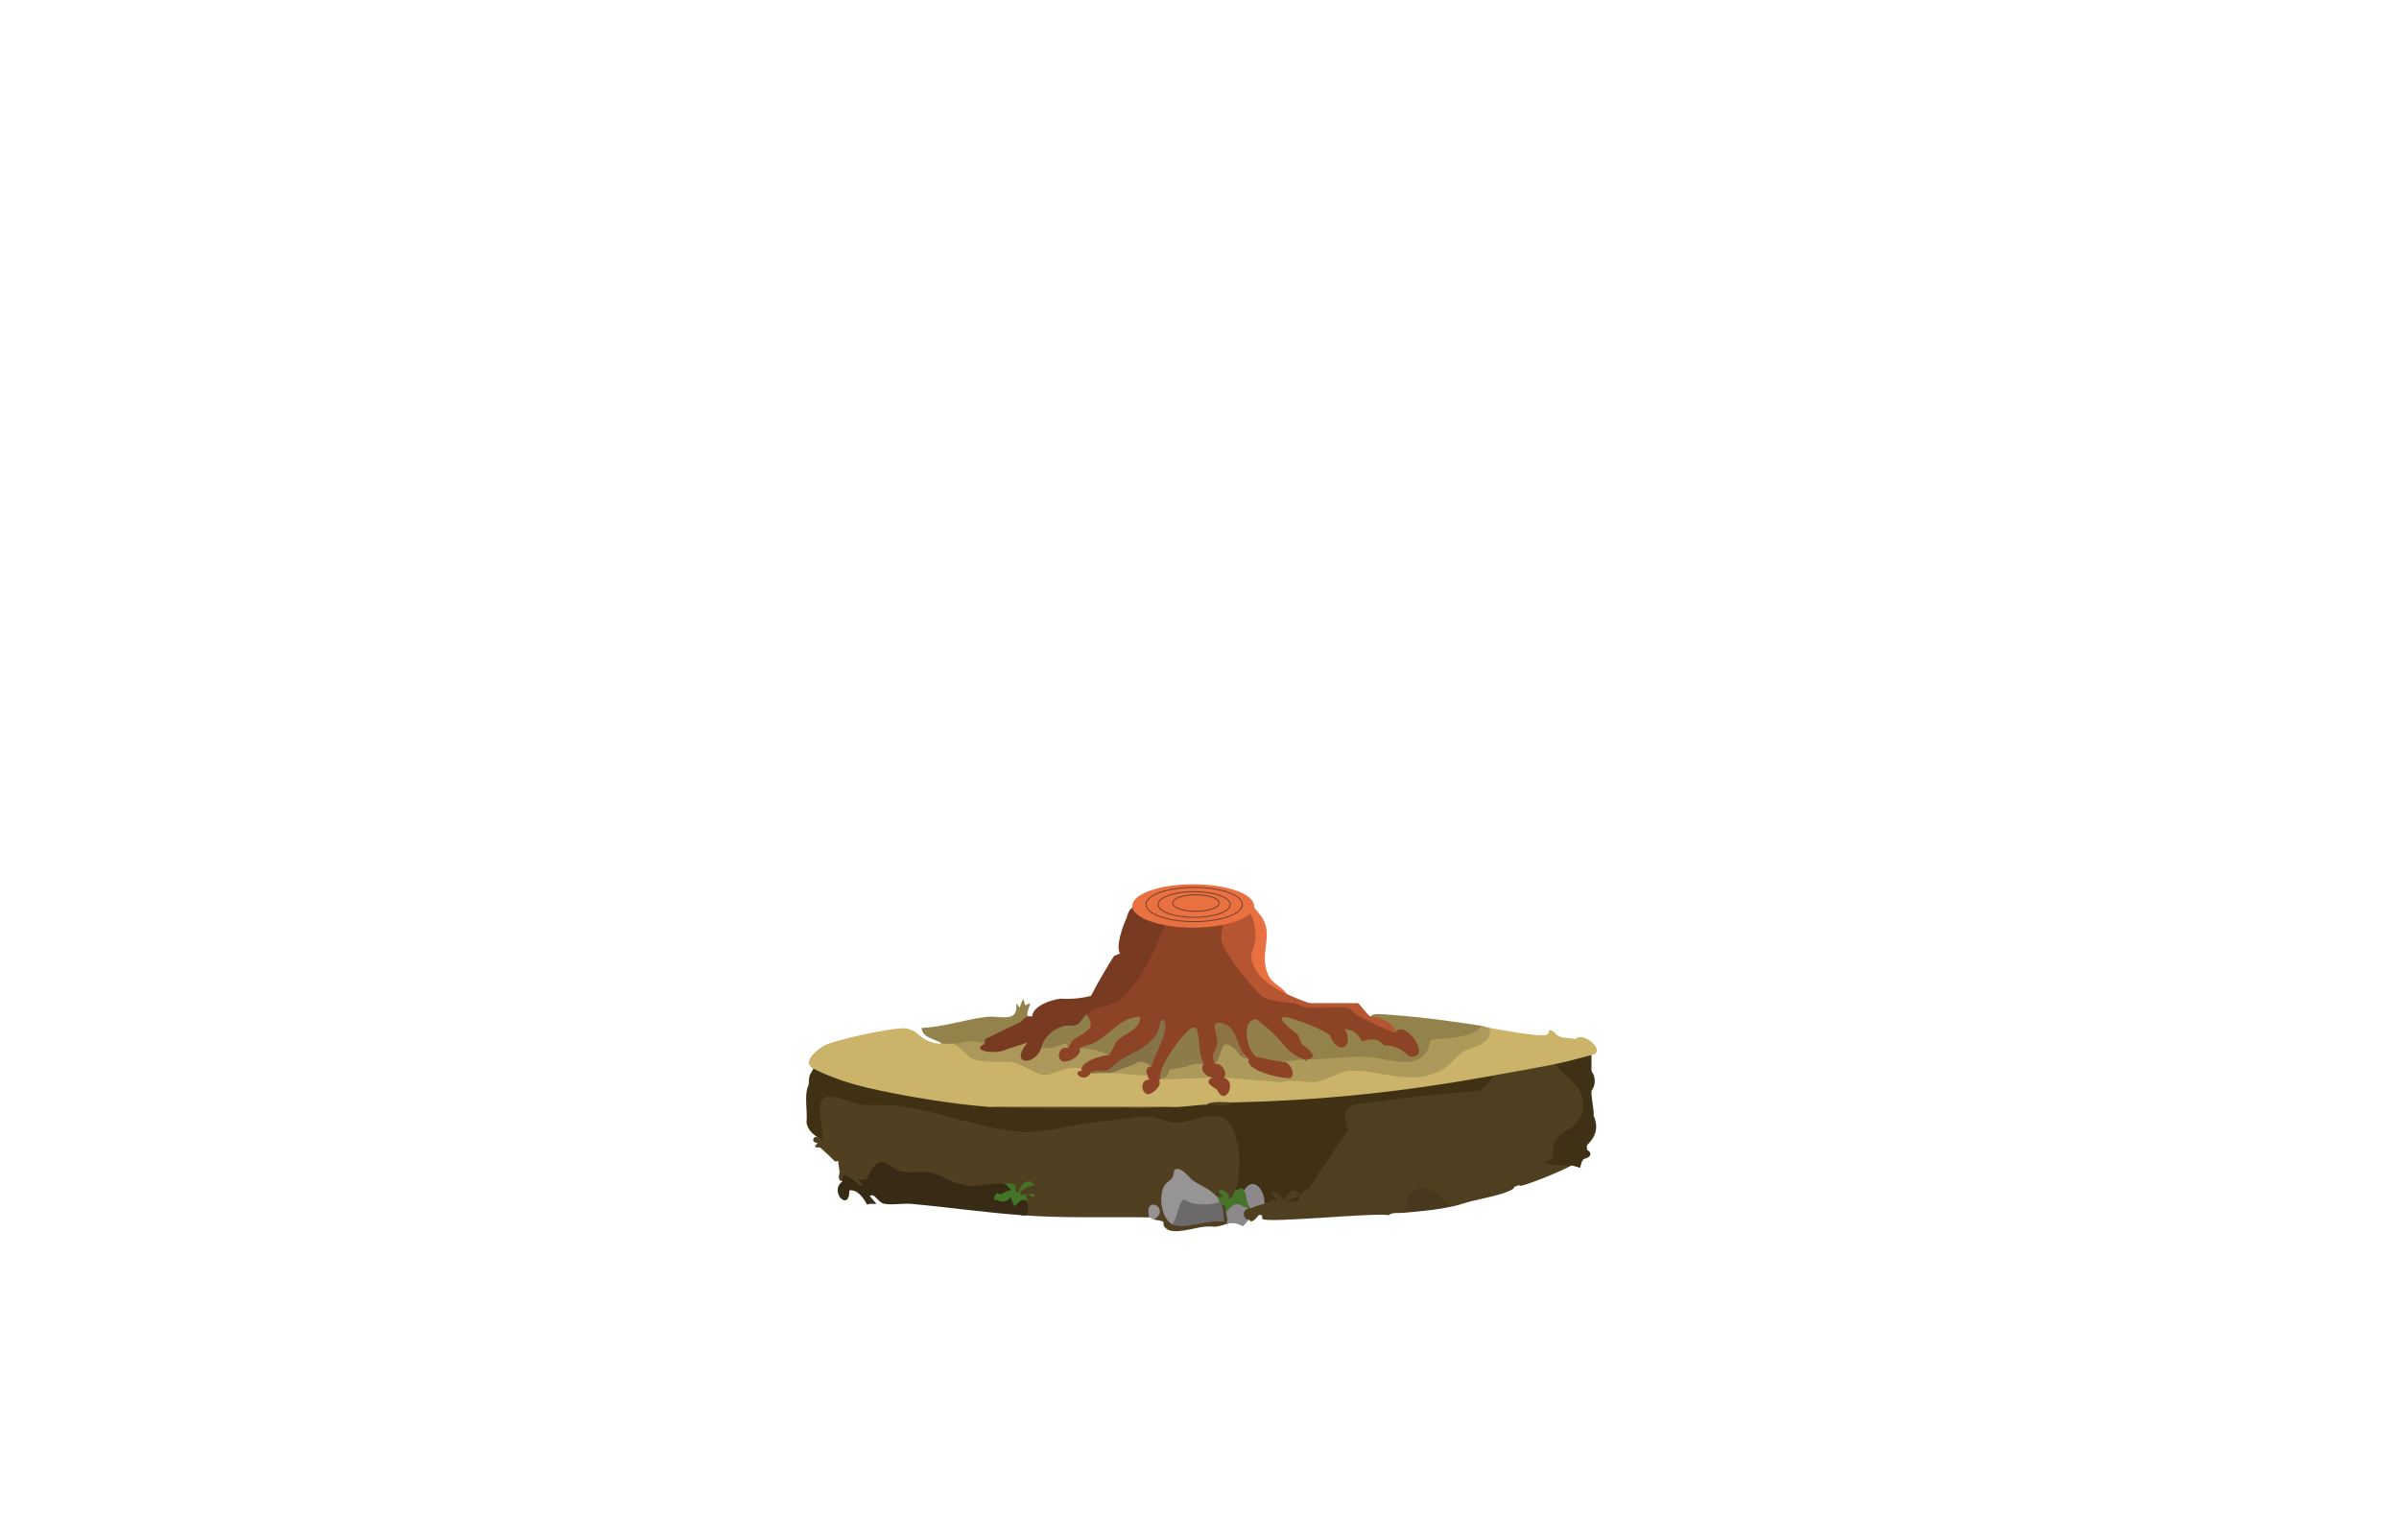 <?xml version="1.0" encoding="UTF-8"?><svg id="Layer_1" xmlns="http://www.w3.org/2000/svg" width="2500.58" height="1605.13" viewBox="0 0 2500.58 1605.13"><path d="M1553.04,1071.58c12.49,2.08,49.91,9.63,59.59,7.04,1.88-.5,1.49-4.04,1.86-4.29,3.42-2.27,6.69,4.36,10.86,6.05,5.72,2.31,12.68,1.55,17.03,2.96,7.21-9.46,33.57,13.46,16.46,16.46-8.23,9.75-26,14.43-37.62,9.4-3.06,6.66-6.39,7.36-11.76,2.35-15.36,9.85-33.87,13.09-51.72,9.4-2.82,1.75-5.69,3.4-8.69,4.75s-5.87,2.61-8.91,3.16c-76.08,13.75-156.57,22.68-233.87,24.46-3.1.07-6.23-.57-9.4-1.27-3.23-.71-6.38-1.75-9.51-2.88l-30.56,2.35c-6.11,6.24-22.01,9.62-28.21,2.35-65.81,1.49-131.64,1.49-197.49,0-6.01,4.5-13.87,5.33-23.59,2.5-27.91-2.74-67.44-9.73-95.07-15.75-13.69-2.98-55.58-12.75-62.22-21.98-1.03-1.44-1.81-3.06-2.51-4.74-11.81-6.28,2.25-18.41,10.53-23.49,9.76-5.99,77.08-20.88,87.28-18.13,3.12.84,6.11,1.79,8.81,3.6,8.19,7.8,16.07,12.2,27.39,12.15,3.25-6.76,8.38-6.39,11.76,0,8.76,1.2,17.07,5.32,24.92,12.37,25-.97,48.09,4.21,69.25,15.56l5.48-.7c8.95-3.76,40.25-14.3,34.36.99-.04.36-2.1,1.21-2.38,2.3,3.91.14,7.87-.01,11.79.05,6.77-1.61,15.12-2.54,21.16,0,4.21-4.92,35.65-3.75,37.14-2.57,3.64,2.89,3.78,4.06,2.83,9.62-.85,3.57-3.66,7.1-2.33,11.76,4.24-3.06,8.5-7.75,11.73-11.76l6.4-4.97c14.99-.76,29.99-1.29,45-1.6l5.03,4.22c.3.44-.66,2.61.5,4.14,2.08,2.75,10.88,3.23,8.93,12.32,5.9-.33,3.55-13.26,2.33-16.46l2.5-4.51c33.44,4.1,66.51,5.03,99.21,2.8,15.78-7.23,30.43-12.98,48.29-9.08,36.55,7.46,70.02,12.8,95.77-19.34l22.23-9.91c3.06-4.9,6.2-8.79,9.43-11.68Z" fill="#cbb36a"/><path d="M1362.6,1104.5c5.62-5.23-7.19-9.32-10.41-14.28-2.16-3.33-2.2-8.34-4.93-11.53-6.99-8.17-22.13-5.11-12.78-25.84,18.94,6.74,39.05,11.18,55.3,23.27,6.95,18.66,16.64,12.87,6.76-2.05-4.06-6.14-12.06-5.48-15.14-11.87,9.07,4.8,33.61,5.74,38.59,14.08.97,1.63-1.17,4.56-.97,4.69,2.1,1.34,12.04-2.54,17.12-1.93,6.17.74,6.02,6.12,8.06,6.57,3.22.72,7.44-.65,10.67.64,6.4,2.56,14.47,8.54,19.41,13.54,3.59-7.78-7.39-18.1-13.12-22.24-2.25-1.62-6.04-.74-6.87-1.26-7.79-4.89-18.73-10.92-25.86-16.46,2.3-3.6,9.26-2.74,13.01-2.5,34.89,2.26,68.05,6.59,102.19,11.91.93.8,1.74,1.65,2.14,2.66,4.7,12.06-43.31,16.1-51.03,16.38-2.89,18.43-19.64,25.4-36.64,23.22-29.7-7.07-59.49-5.09-90.1-2.46l-5.4-4.53Z" fill="#94824d"/><path d="M1553.04,1071.58c1.75,18.72-17.71,18.79-28.04,24.86-7.99,4.7-13.47,15.02-24.44,20.23-31.74,15.05-60.82-1.08-92-.5-13.59.25-26.65,11.7-40.2,11.93-10.1.17-21.17-3.55-32.83.07l-59.93-4.87c-1.09-2.84-7.18-8.66-9.4-14.11,2.1-21.93,13.79-37.92,27.81-10.42l7.45,5.72c9.55,3.57,14.69,10.33,18.1,11.29,4.75,1.33,10.22-.13,15.48.98,2.93.62,6.22,7.21,8.73,3.03l-7.04-12.95c3.68-6.16,11.52-6.94,23.51-2.35.78,0,1.57.02,2.35,0,20.32-.42,47.12-4.1,67.09-2.44,17.06,1.42,42.87,12.87,56.55-4.41,3.45-4.35,3.25-11.64,5.52-13.29,4.6-3.35,45.15.25,51.88-15.13,3.68.57,6.75,1.91,9.4,2.35Z" fill="#ad995a"/><path d="M1658.85,1099.79c0,.78-.02,1.57,0,2.35.13,4.69-.03,9.41,0,14.11,4.66,6.96,4.64,14.19,0,21.16-.03,8.57,2.28,17.59,2.35,23.51.01.78,0,1.57,0,2.35,5.5,12.79,1.64,22.27-7.05,30.56-.26,1.45.2,3.2,0,4.7,6.11,3.32,3.82,7.98-2.35,9.4-3.81,1.08-4.27,9.03-4.75,9.42-.38.3-5.92-2.2-9.35-2.37-12.5,6.01-42.78,4.85-23.42-10.7-1.22-9.53,2.94-19.57,10.32-25.8,11.34-6.29,22.45-15.15,21.03-29.27l3.83-4.76-5.3-1.28c-8.27-10.8-16.46-21.1-24.59-30.89l1.68-3.1c12.54-2.5,25.26-6.09,37.62-9.4Z" fill="#3f3115"/><path d="M1287.37,1240.86c7.44,13.67-10.55,13.74-18.81,7.05-7.85.25-21.13-8.82-28.68-14.08-8.55-10.99-13.34-12.08-14.36-3.26-13.54,9.14-13.03,27.08-4.25,39.3l.28,6.25c15.85-3.7,32.34-6.33,49.47-7.87-1.82-5.84-1.07-10.27,2.25-13.29,8.02-6.74,9.42,1.79,4.7,9.4,8.5-.86,8.61,10.23,0,11.76-14.55,4.53-9.27,1.76-22.07,2.6-9.82.64-33.23,9.26-40.88,1.56-6.32-6.36,4.35-6.64-12.28-8.86,1.69-10.88,2.24-17.26-4.7-2.35-45.67-.71-87.17,1.12-134.01-2.35,1.8-5.99,4.15-10.69,7.05-14.11-11.4-3.42-16.6-8.46-15.59-15.11l-7.92-3.7-4.1,4.52c-27.86,5.34-48.76,1.14-73.78-11.14-19.08,2.01-35.79-1.76-50.12-11.3-7.55,6.66-14.34,14.55-20.35,23.65-5.42-5.06-14.82-8.39-20.93-8.09-3.87-.26-4.91-3.35-3.11-9.26l-1.59-11.9-3.19.54c-4.96-5.06-10.17-9.94-15.62-14.65-5.98.12-6.88-.26-2.35-4.7-8.4.23-4.5-10.45,2.35-4.7,1.47-.3,1.82-1.24,1.29-2.75-12.78-36.88-3.93-54.6,34.98-36.5,47.34,1.34,94.37,10.56,140.7,23.89,40.34,6.42,81.21,4.5,122.61-5.77,25.51-5.38,47.82-4.42,72.56,1.29,16.73-4.39,33.07-5.86,49.03-4.41,19.63,8.06,24.85,63.25,11.44,78.33Z" fill="#503f21"/><path d="M1047.55,1233.81c8.93.79,13.99,11.38,2.95,11.97-.91.05,13.92,3.23,16.61,2.24l3.96,4.6c.31,8.63,2.9,16.48-7.05,14.11-38.35-2.84-75.86-8.31-114.05-11.73-8.84-.79-20.08,1.46-28.14-.08-7.37-1.41-9.6-11.73-15.32-8.19l7.04,8.22c-2.19.39-5.21-.5-7.05.02l-2.71.79c-5.72-10.77-11.87-15.73-18.45-14.89.21,23.67-22,1.09-7.05-9.4-2.19-17.74,18.02,7.57,21.16,4.68l-4.7-7.01c11.77,2.46,8.77-3.83,14.09-10.61,12.75-16.25,16.57-.71,30.42,2.52,10.49,2.45,21.32-.52,31.37,1.54,10.96,2.25,23.27,11.93,38.42,13.35,12.44,1.17,24.92-3.25,38.52-2.13Z" fill="#372b15"/><path d="M1515.43,1257.32c-20.68,4.39-33.28,5.24-54.08,7.05-.91-10.5-.09-20.81,9.5-26.95,20.31-12.99,32.65,6.03,44.58,19.89Z" fill="#48381d"/><path d="M1026.39,1088.04l-1.18,4.74c20.93-.84,40.84-8.74,59.96-16.47l-18.81,25.82c1.87,1.6,14.48-8.29,18.81-9.38,5.79-5.52,36.66-16.34,28.21,0-2.17,2.96-4.09,5.93-7.04,8.24,7.2,4.26,13.19-5.45,18.8-8.24,16.27-5.12,26.46-2.77,30.56,7.05-8.22,9.37-18.77,8.67-28.21,16.46.11-1.12-.05-1.85-1.18-2.33-15.67-4.15-29.88,8.28-39.37,6.66-7.97-1.36-21.59-11.49-31.71-13.18-12.69-2.11-28.89,1.46-41.15-3.52-5.82-2.36-13.34-12.9-20.6-15.84,2.68-9.04,31.64-11.04,32.92,0Z" fill="#ac985a"/><path d="M1209.78,1123.31c3.13-4.01,4.77-11.16,6.34-11.81,3.63-1.5,13.6-2.47,19.02-3.98,14.02-3.89,8.62-9.59,19.31,1.68,4.49,4.73,6.37,9.74,9.4,14.11l-56.43,2.35c.69-.85,1.69-1.5,2.35-2.35Z" fill="#ad995a"/><path d="M1158.06,1118.6c4.85-10.38,13.78-10.28,22.81-13.61,2.49-.92,5-4.61,7.01-4.92,1.49-.23,13.94,6.88,12.5,11.48-.89,3.21-1.12,8.95-2.35,14.11,1.3-7.34-3.68-4.3-8.15-4.67-10.64-.89-21.16-1.9-31.81-2.38Z" fill="#ad995a"/><path d="M1031.09,1153.87c65.82,1.49,131.65,1.49,197.49,0,9.05-.25,18.4-1.97,28.21-2.35l30.56-2.35c94.49-2.29,177.79-11.31,270.38-28.21l4.71,3.53-18.11,17.16c-16.51,1.85-132.47,10.67-136.76,17.23-2.76,4.22,2.24,14.52,1.95,19.56-.62,10.7-22.67,33.09-30.03,42.88-4.41,5.86-8.39,17.25-12.08,20.88-3.65,3.59-10,3.76-14.22,10.42-5.79,4.68-10.71,3.73-18.98.21-3.34,2.2-7.98,2.91-13.94,2.14h-2.35l-4.65-3.07c-2.01-12.41-5.47-14.61-16.51-11.04-3.42,2.94-4.68,1.61-2.35-2.35l-2.41-2.76c7.24-44.33.95-92.23-56.74-69.69l-9.53.9c-24.15-6.19-46.03-6.57-71.08-1.34-45.02,8.4-79.95,14.04-125.15,5.34-44.17-14.18-88.78-21.59-133.81-22.24-13.32-6.97-25.83-9.2-37.54-6.69-14.7,22.55-19.02,7.29-15.15-11.67.22-12.84,2.4-10.18,4.7-16.46,17.83,9.09,36.93,15.43,56.4,20.01,35.83,8.43,90.54,17.39,126.99,19.96Z" fill="#403114"/><path d="M981.72,1088.04c-6.58-5.45-20.4-5.62-21.15-16.45,22.55-.9,45.19-8.8,67.28-11.48,15.32-1.86,33.68,7.34,31.48-14.38l3.49,4.68,3.56-9.38,2.34,7.09,4.67-2.42c1.67,2.29-8.15,15.85,2.37,14.12-1.72,1.11-4.17,6.39-8.57,9.07-4.68,2.84-38.41,19.76-40.8,19.15-18.61-4.75-14.33-2.06-32.92,0-3.83.43-7.91-.4-11.76,0Z" fill="#94824c"/><path d="M1228.59,1153.87c-60.94,1.66-137.55,4.23-197.49,0h197.49Z" fill="#503f21"/><path d="M1287.37,1149.17c-7.94,4.6-20.76,1.97-30.56,2.35,7.9-4.49,20.81-2.11,30.56-2.35Z" fill="#503f21"/><path d="M843,1130.36c-.09,5.08-1.61,16.37,3.56,18.79,3.61,1.69,5.64-8.41,12.77-10.67,18.47-5.85,23.55,6.13,36.71,8.19,11.95,1.87,26.81-.84,39.54.43,48.57,4.84,101.4,29.38,150.72,25.54,32.2-2.51,68.95-11.53,101.79-13.39,14.42-.82,27.78,4.66,41.73,4.15,14.66-.53,28.81-7.54,43.93-4.36,26.47,5.56,25.58,58.72,20.65,79.47,2.41,6.27-3.69,8.52-7.05,2.35,7.06-19.32,6.08-51.32-5.01-69.05-11.66-18.63-39.9-1.17-57.32-1.27-9.53-.05-18.82-7.12-29.93-6.66-14.1.59-41.27,4.69-57,6.47-24.12,2.74-48.64,10.71-73.02,9.45-43.31-2.23-96.95-26.04-139.26-27.66-25.97-1-21.42,2.15-47.66-6.39-37.08-12.07-18.54,20.78-21.09,43.41-1.1-.28-1.96-2.35-2.3-2.38-8.19-4.11-12.89-9.59-14.11-16.46,1.35-12.76-2.97-28.54,2.35-39.97Z" fill="#403114"/><path d="M1047.55,1233.81c2.82.23,7.17-.86,9.54.99,3.22,2.52.14,8.83,4.54,8.39,1.49-8.24,11.71-17.5,16.49-7.06-4.46-.9-17.24,4.45-14.08,9.43l14.06-1.14c1.29,7.49-6.47-1.25-9.38,1.16-.34.28,2.2,2.75,2.35,7.03-6.65-5.46-9.23,2.47-14.08,4.7l-3.55-9.36c-5.21,6.99-10.6,4.3-17.64,2.27,2.86-10.45,4.26-4.42,7.68-5.55,3.72-1.23,6.8-4.31,11.12-3.84l-7.05-7.03Z" fill="#427527"/><path d="M1301.47,1259.67c-.57,3.49.82,8.73,0,11.76-.16.58-5.2,6.67-5.83,6.71-2.41.17-6.56-5.47-17.69-2.01,2.89-5.04.78-7.68,0-11.76-2.13-15.11,17.73-19.04,23.51-4.7Z" fill="#8d888b"/><path d="M1198.02,1269.08c-6.92-24.81,23.73-9.67,4.7,2.35-1.37-.18-3.56-2.33-4.7-2.35Z" fill="#979293"/><path d="M1221.54,1276.13c-11.15-6.63-14.08-28.69-8.05-39.8,1.92-3.54,5.96-5.31,8.17-8.36,2.02-2.78,2.03-7.89,2.35-8.18,6.03-5.58,16.38,8.74,18.77,10.36,9.58,6.51,18.38,8.79,25.79,17.76,4.25.6,6,1.47,2.35,4.7-2.86,12.25-26.22,7.95-35.81,3.5-2.23,12.85-6.75,19.52-13.56,20.01Z" fill="#979495"/><path d="M1270.91,1252.62c3.34-3.21,4.8-1.75,2.35,2.35,2,6.09,2.84,12.39,2.36,18.82-14.67-3.59-42.31,9.34-54.09,2.34,5.17-3.17,7.31-25.2,12.89-25.61.63-.05,6.6,4.11,11.73,4.52,6.95.55,18.75,1.45,24.75-2.42Z" fill="#6b696a"/><path d="M1296.77,1240.86c8.04-.99,9.42,12.95,7.05,18.81-.71-.22-1.63.22-2.35,0-10.29-3.1-13.11-9.98-23.51,4.7-.74-3.89.6-7.94-4.7-9.4-.26-.8-1.96-1.55-2.35-2.35-.71-1.43-1.5-3.67-2.35-4.7,14.81-.6,1.34-1.03,2.34-5.85,1.15-5.55,11.18,2.02,10.58,8.19,2.8-2.53,4.62-5.93,5.89-9.39,2.04.19,6.05-2.47,7.05-2.35.17.02,2.26,2.21,2.35,2.35Z" fill="#47732a"/><path d="M1296.77,1240.86c9.9-16.23,22.39.81,21.16,14.11-.97,10.55-7.43,6.8-14.11,4.7-5.69-5-3.7-13.53-7.05-18.81Z" fill="#8d888b"/><path d="M1609.47,1111.55l4.98,1.23c2.83,7.18,20.6,31.12,27.12,31.54,2.81-2.23,4.62-2.51,7.87.15,2.44,9.67.8,15.58-5.08,24.3-8.56,12.7-19.84,8.36-24.94,26.81-2.75,9.93,3.99,10.85-9.93,15.9,8.98,3.98,18.74,3.07,28.2,3.51-6.1,4.27-51.62,23.01-54.08,21.14,10.77-18.67,9.62-32.73-3.5-49.37-2.97-3.76-25.19-26.15-27.91-25.67-2.39.42-6.16,6.23-8.49,8.06,0,5.36,46.79,34.02,30.5,50.55-4.83.6-9.8.69-14.91.28-5.52,8.77-8.32,7.28-12.75.15l-.55,1.92c-22,13.57-40.07-20.33-26.34-39.89,4.41-1.78,33.36-36.2,23.69-28.87-12.39,9.4-33.47,28.22-33.76,43.93-.45,23.99,20.15,34.35,41.11,36.59.73-6.71,18.22-17.49,23.51-11.76-.01,1.25-3.05,3.89-2.02,7.7,1.09,4.04,9.42,6.63,4.4,9.96-8.52,5.66-34.04,10.08-44.7,12.91l-6.04-.75c-21.56-33.87-73.74-40.57-73.98,10.24l-4.62,4.61c-17.29-2.66-124.71,8.53-131.17,4.06-1.25-.87,1.31-5.09-4.01-4.09-.53.1-3.88,6.2-8.07,6.57l-2.52-1.84c-6.6-.81-6.64-10.51,0-11.76.72-.94,1.51-.91,2.35,0,3.87-1.93,8.57-3.5,14.11-4.7.67-2.05,1.45-2.02,2.35,0l3.42-1.16c12.61,5.04,16.72,3.7,29.5-1.19.07-7.05,5.12-10.6,11.53-14.45,13.41-20.21,26.79-40.24,40.15-60.08-4.08-15.37-5.91-25.65,13.37-27.46,41.18-5.89,82.5-10.37,123.95-13.44,6.35-5.05,11.53-10.46,15.55-16.23,17.13-3.13,34.62-6.12,51.72-9.4Z" fill="#4f3f21"/><path d="M1531.88,1252.62c-5.65,1.5-10.05,3.34-16.46,4.7l-6.52-.88c-14.43-22.47-43.18-27.71-43.04,5.16l-4.51,2.77c-4.82.42-9.7-.71-14.11,2.35-2.66-60.76,58.38-57.91,84.64-14.11Z" fill="#4f3f21"/><path d="M1545.99,1222.05c-1.94-1.58-5.23-1.89-4.69-4.68,4.42-2.28,10,4.65,10.58,4.63,1.91-.07,5.02-9.18,7.03-9.18.83,0,2.77,3.6,4.65,3.68,2.11.09,6.33-5.62,10.64-3.84-2.91,3.3.04,6.51,0,7.03-.06.77,0,1.57,0,2.35-8.5,3.66-14.05,9-23.51,11.76-18.2-.3-21.45-9.9-4.7-11.76Z" fill="#4f3f21"/><path d="M1621.23,1109.2c8.85,13.53,24.18,19.27,28.21,35.27-3.89,2.81-6.25,6.08-11.7,3.63-5.75-2.59-28.15-27.82-28.27-36.54,3.86-.74,7.85-1.57,11.76-2.35Z" fill="#4f3f21"/><path d="M1545.99,1222.05c.31.25,2.73-.32,2.35,2.33-18.51-.05-7.75,4.31,2.35,9.43-30.02,8.74-54.42-22.7-42.9-51.12,1.8-4.45,34.09-36.18,36.72-35.73,20.98,3.62-18.67,33-21.74,38.95-9.25,17.96,2.65,38.7,23.21,36.14Z" fill="#4f3f21"/><path d="M1578.25,1135.4c4.18-1.19,5.66-.11,9.01,1.89,2.07,1.23,29.62,28.77,30.52,30.74,3.14,6.87-2.73,9.56-7.13,13.99-5.03-6.48-39.39-36.3-38.66-40.78.28-1.72,4.34-5.28,6.26-5.83Z" fill="#4f3f21"/><path d="M1320.28,1254.97c4.04-3.65,6.57-5.12,11.73-2.35l-7.02-9.38c5.36-2.97,12.86,7.94,14.04,7.03,2.1-1.63,6.88-16.89,16.49-4.73l-14.09,7.06,11.75.02c-1.68,2.64,4.02,6.68-7.05,2.37l2.33,7.02c-5.08-3.61-10.8,1.87-12.92,1.7-.88-.07-11.15-8.47-15.28-8.74Z" fill="#4f3f21"/><path d="M1269.2,926.7c1.63,12.2,7.3,11.99,12.74,25.65-8.71,27.99-1.91,36.83,15,58.45,7.12,9.09,14.42,18.27,23.58,25.35,30.83,9.8,58.05,13.21,90.24,13.02,12.71,11.5,27.7,20.36,43.53,27.11,9.97-14.88,40.25,27.81,15.05,25.25-7.96-7.4-15.49-12.33-26.77-11.75-4.63-6.45-12.23-7.85-22.81-4.19-4.84-8.25-8.16-11.41-17.99-12.96,11,20.23-8.74,27.76-15.46,6.43-7.76-5.08-16.11-8.88-24.78-12.18-33.73-12.85-31.77-6.07-8.71,11.81l4.12,9.86c6.82,4.54,18.38,13.78,5.67,15.94-.43,2.1-1.23,2.02-2.35,0l-15.56-2.62c-11.45-12.4-23.66-23.89-36.62-34.46-12.32,21.51,4.31,35.07,26.52,34.43l2.15,5c7.6-.8,14.35,12.99,8.43,16.85-2.92,1.9-46.66-6.14-43.69-19.2-9.71-9.51-18.14-20.22-25.32-32.13l-4.5-1.39c1.44,12.08-.37,24.82-5.45,38.22,6.23-2,14.37,8.83,9.4,14.11,14.73,4.63,1.16,31.4-7.24,12.34-6.23-3.43-13.38-8.42-4.51-12.34-6.7-.77-13.66-7.84-9.4-14.11-1.69-3.93-4.13-6.4-7.32-7.41l-4.1-25.13c-2.73-1.02-33.73,40.94-33.25,46.65-.07,1.49-.86,2.27-2.35,2.35,5.83,5.14-7.8,16.95-12.33,14.79-7.01-3.34-5.36-15.87,2.93-14.79-4.71-8.94-3.92-13.64,2.35-14.11-2.21-8.16-.37-16.84,5.52-26.04-10.71,9.62-23.22,16.74-37.52,21.37-8.3,8.3-18.8,12.2-31.48,11.72-6.96,11.71-21.14-1.99-9.4-2.35-2.41-9.29,20.14-16.09,28.21-16.46-4.29-3.99.91-12.37,4.24-16.47,48.99-37.75,1.31-6.61-16.16,7.29l-18.65,2.13c3.93,7.72-15.21,17.84-19.6,12.42-4.88-6.01.68-15.26,7.85-12.42-1.17-4.45-1.12-7.72.14-9.82l18.39-13.87c-1.03-4.56-.94-8.42.27-11.58-2.53-4.52-.37-7.85,6.46-9.97,29.9-4.24,42.35-25.15,55.6-49.94,4.1-7.68,21.9-44.39,22.52-50.31.45-4.24.66-9.64.69-15.67" fill="#8c4326"/><path d="M1297.58,934.46c14.19,19.65,20.85,38.91,11.41,62.52,3.17,18.26,17.73,29.73,32.45,39.33,4.66,2.13,21.2,9.4,24.69,9.4h49.37c.96,0,8.29,10.5,12.93,14.11,8.72-.82,26.13,7.23,25.86,16.46-13.34-3.5-26.92-11.55-39.77-17.82-3.13-1.53-4.71-5.54-8.31-6.97-9.37-3.73-32.84.44-44.66-1.2-4.16-.58-7.75-3.59-12.13-4.32-9.57-1.6-21.61-1.83-30.09-5.18-9.76-3.85-43.31-47.35-45.54-57.9-3.01-14.26,3.74-21.25,3.66-27.26-.09-6.34-2.77-13.77-5.75-21.75" fill="#b55532"/><path d="M1300.17,935.76c6.51,13.23,18.89,18.72,20.11,34.72s-5.66,27.2,1.13,44.71c4.01,10.34,14.54,12.67,20.03,21.12-12.49-5.7-28.12-15.04-34.1-28.19-6.66-14.66-.52-15.37.99-27.25,2.5-19.62-6.69-32.31-14.72-45.66" fill="#e97040"/><path d="M1220.4,928.07c.01,10.76.06,9.8.93,19.88-12.7,28.36-31.27,83.04-60.18,97.34-11.81,5.84-19.17,2.8-28.96,12.18,1.29,11.24-8.31,17.66-28.8,19.25-6.16,5.77-12.23,11.11-18.22,16.01-6.27,18.53-33.94,17.94-14.19-5.81l-22.21,7.04c-10.64,5.86-38.53,1.44-22.38-5.93l.38-4.85,37.84-18.22c3.28-4.54,7-6.26,11.15-5.15.87-11.25,19.57-17.69,30.1-18.77,10.75.68,21.18-.29,31.3-2.91,7.41-14.17,15.43-28.06,24.07-41.65l6.23-2.51c-4.86-7.42,2.95-28.88,7.07-37.64,1.68-7.94,5.59-11.85,11.74-11.73l.52-5.21c7.19-4.01,11.8-.07,13.34-8.81" fill="#783a21"/><path d="M1360.25,1104.5c-7.98.09-17.98,2.5-23.51,2.35-2.97-.08-24.21-4.22-26.54-5.2-11.17-4.7-17.02-40.26-.46-38.9,1.06.09,14.35,11.44,16.49,13.47,11.27,10.69,16.91,23.05,34.02,28.28Z" fill="#937f4b"/><path d="M1209.78,1123.31c-3.38-11.2,25.08-48.69,32.14-51.37,1.66-.63,5.42-1.49,5.63,1.03,3.26,12.12,1.68,24.6,6.9,36.23-7.47-.74-11.69-.24-18.99,3.09l-16.72,2.88c-1.33,4.99-2.8,10.07-8.97,8.14Z" fill="#8d7c4a"/><path d="M1113.38,1092.74c1.66-9.87-10.27-1.6-15.9-.55-4.2.78-9.46-.18-12.32.55,2.83-11.22,11.78-19.75,22.88-22.97,4.73-1.37,9.97.41,14.72-1.72,3.11-1.4,6.45-7.73,9.42-10.57,13.9,16.35-5.81,19.63-14.01,27.19-2,1.84-2.98,5.59-4.8,8.08Z" fill="#917f4b"/><path d="M1125.14,1092.74c6.17-3.07,12.03-3.67,17.72-6.97,15.16-8.79,26.66-25.93,45.75-25.93-.21,14.21-17.09,17.6-23.57,24.61-3.75,4.06-4.86,10.25-9.34,15.35-8.94-4.65-20.59-6.95-30.56-7.05Z" fill="#917f4b"/><path d="M1136.89,1118.6c4.05-4.67,11.67-1.23,17.17-2.81,3.09-.89,9.65-8.66,14.49-11.38,12.27-6.89,26.84-12.3,36.19-24.93,3.39-4.58,4.53-14.38,5.06-14.96,3.1-3.38,4.41.27,4.75,3.56,1.3,12.34-10.52,30.28-14.18,43.46-8.08-5.46-13.91-6.24-17.48-2.35l-24.84,9.4c-7.01-.31-14.14.11-21.16,0Z" fill="#847346"/><path d="M1301.47,1104.5c-13.92-5.2-7.31-5.26-15.2-11.83-15.2-12.66-11.44,8.12-20.07,16.53-5.21-12.76,2.12-12.42,2.52-22.35.39-9.53-9.98-25.27,7.56-19.47,14.46,4.79,13.82,29.68,25.19,37.12Z" fill="#8d7346"/><ellipse cx="1243.7" cy="944.4" rx="63.45" ry="22.6" fill="#e97040"/><ellipse cx="1244.77" cy="942.9" rx="50.17" ry="17.87" fill="none" opacity=".6" stroke="#231f20" stroke-miterlimit="10"/><ellipse cx="1244.77" cy="942.9" rx="37.61" ry="13.4" fill="none" opacity=".6" stroke="#231f20" stroke-miterlimit="10"/><ellipse cx="1246.52" cy="941.37" rx="24.22" ry="8.63" fill="none" opacity=".6" stroke="#231f20" stroke-miterlimit="10"/><polygon points="1605.91 1227.41 1546.1 1248.73 1520.61 1158.01 1605.91 1158.01 1605.91 1227.41" fill="#4f3f21"/></svg>